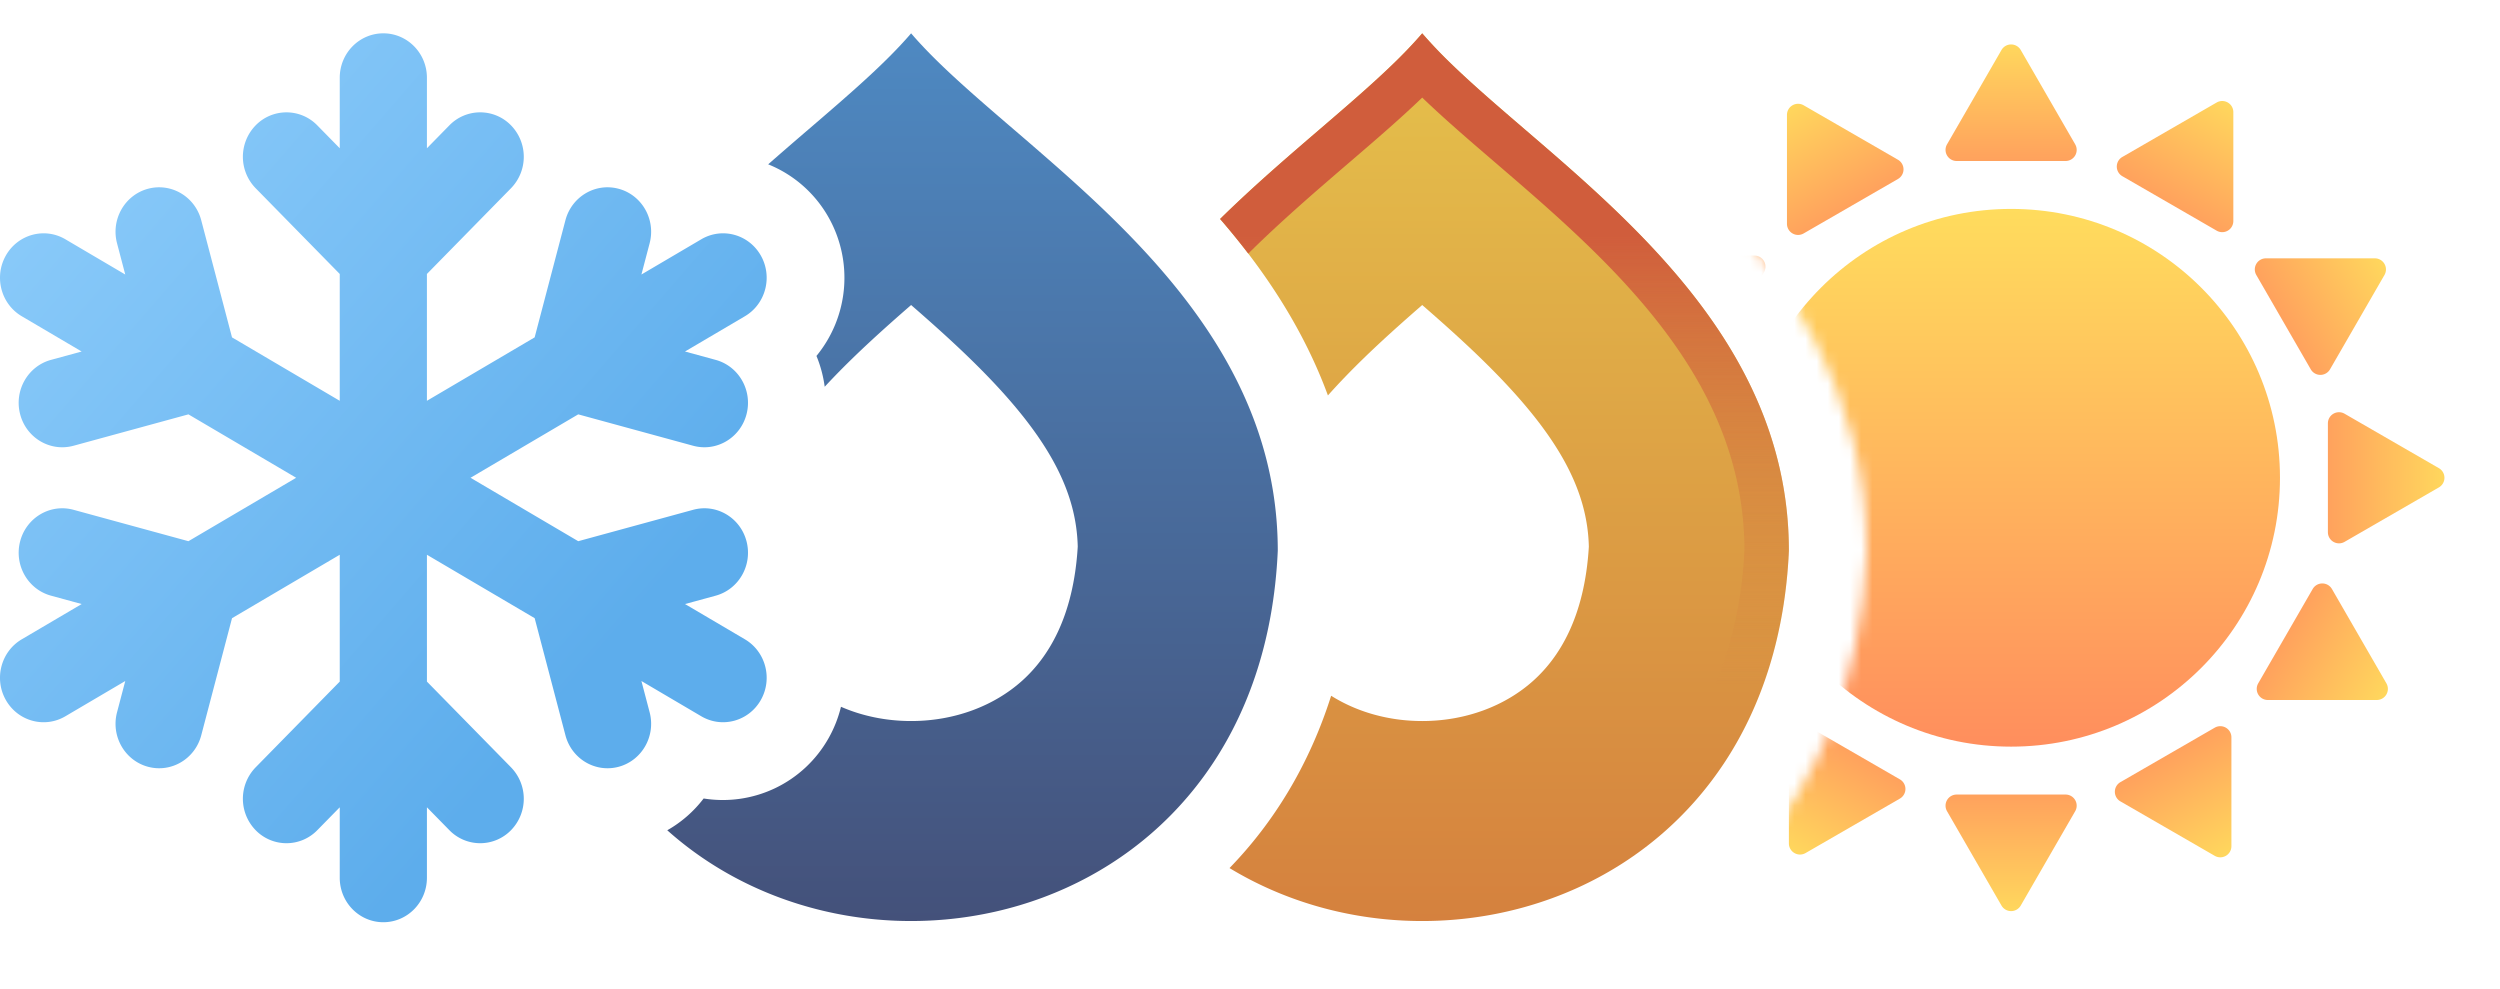 <svg xmlns="http://www.w3.org/2000/svg" width="225" height="89" fill="none">
  <mask id="mask0_203_349" width="89" height="89" x="136" y="0" maskUnits="userSpaceOnUse" style="mask-type:alpha">
    <path fill="#D9D9D9" fill-rule="evenodd" d="M136.634 89H225V0h-89v1.214c1.52 1.435 3.358 3.028 5.515 4.88l.328.282c3.397 2.918 7.36 6.322 11.07 10.168C160.587 24.499 168 35.177 168 49.573v.157l-.007.158C166.972 72.573 152.786 85.61 136.634 89Z" clip-rule="evenodd"/>
  </mask>
  <g mask="url(#mask0_203_349)">
    <path fill="url(#paint0_linear_203_349)" d="M180.134 4.5a1 1 0 0 1 1.732 0l4.901 8.49a1 1 0 0 1-.866 1.5h-9.802a1 1 0 0 1-.866-1.5l4.901-8.49Z"/>
    <path fill="url(#paint1_linear_203_349)" d="M199.5 9.225a1 1 0 0 1 1.5.866v9.803a1 1 0 0 1-1.5.866l-8.489-4.902a1 1 0 0 1 0-1.732l8.489-4.901Z"/>
    <path fill="url(#paint2_linear_203_349)" d="M213.736 23.25a1 1 0 0 1 .866 1.5l-4.901 8.49a1 1 0 0 1-1.732 0l-4.902-8.49a1 1 0 0 1 .866-1.5h9.803Z"/>
    <path fill="url(#paint3_linear_203_349)" d="M181.866 81.5a1 1 0 0 1-1.732 0l-4.901-8.49a1 1 0 0 1 .866-1.5h9.802a1 1 0 0 1 .866 1.5l-4.901 8.49Z"/>
    <path fill="url(#paint4_linear_203_349)" d="M162.5 76.775a1 1 0 0 1-1.5-.866v-9.803a1 1 0 0 1 1.5-.866l8.489 4.902a1 1 0 0 1 0 1.732l-8.489 4.901Z"/>
    <path fill="url(#paint5_linear_203_349)" d="M147.918 63.25a1 1 0 0 1-.866-1.5l4.901-8.489a1 1 0 0 1 1.732 0l4.902 8.49a1 1 0 0 1-.866 1.5h-9.803Z"/>
    <path fill="url(#paint6_linear_203_349)" d="M219.5 42.134a1 1 0 0 1 0 1.732l-8.489 4.901a1 1 0 0 1-1.5-.866V38.1a1 1 0 0 1 1.5-.866l8.489 4.901Z"/>
    <path fill="url(#paint7_linear_203_349)" d="M214.775 61.5a1 1 0 0 1-.866 1.5h-9.803a1 1 0 0 1-.866-1.5l4.902-8.49a1 1 0 0 1 1.732 0l4.901 8.49Z"/>
    <path fill="url(#paint8_linear_203_349)" d="M200.827 76.16a1 1 0 0 1-1.5.865l-8.489-4.9a1 1 0 0 1 0-1.733l8.489-4.901a1 1 0 0 1 1.5.866v9.802Z"/>
    <path fill="url(#paint9_linear_203_349)" d="M142.5 43.866a1 1 0 0 1 0-1.732l8.489-4.901a1 1 0 0 1 1.5.866V47.9a1 1 0 0 1-1.5.866l-8.489-4.901Z"/>
    <path fill="url(#paint10_linear_203_349)" d="M147.225 24.5a1 1 0 0 1 .866-1.5h9.803a1 1 0 0 1 .866 1.5l-4.902 8.49a1 1 0 0 1-1.732 0l-4.901-8.49Z"/>
    <path fill="url(#paint11_linear_203_349)" d="M160.827 10.341a1 1 0 0 1 1.5-.866l8.489 4.902a1 1 0 0 1 0 1.732l-8.489 4.901a1 1 0 0 1-1.5-.866v-9.802Z"/>
    <circle cx="181" cy="43" r="24.198" fill="url(#paint12_linear_203_349)"/>
  </g>
  <path fill="url(#paint13_linear_203_349)" fill-rule="evenodd" d="M110.656 78.126c19.094 11.58 48.966 2.063 50.344-28.553 0-15.304-10.146-25.95-19.718-34.416-1.382-1.222-2.752-2.398-4.077-3.537C133.59 8.515 130.304 5.692 128 3c-2.304 2.692-5.59 5.515-9.205 8.62-1.325 1.139-2.695 2.315-4.077 3.538a128.444 128.444 0 0 0-4.91 4.549c3.879 4.485 7.445 9.733 9.705 15.883a56.635 56.635 0 0 1 1.567-1.69c2.12-2.197 4.408-4.263 6.92-6.448 2.512 2.185 4.8 4.251 6.92 6.448 5.571 5.776 7.959 10.422 8.076 15.297-.382 6.398-2.698 9.98-4.961 12.031-2.534 2.297-6.111 3.665-10.035 3.665-3.051 0-5.893-.827-8.197-2.275-1.981 6.24-5.168 11.41-9.147 15.508Z" clip-rule="evenodd"/>
  <path fill="url(#paint14_linear_203_349)" fill-rule="evenodd" d="M110.656 78.126c19.094 11.58 48.966 2.063 50.344-28.553 0-17.513-13.286-28.926-23.795-37.953-2.34-2.01-4.542-3.901-6.429-5.716A41.925 41.925 0 0 1 128 3a41.925 41.925 0 0 1-2.776 2.904c-1.887 1.815-4.089 3.706-6.429 5.716-2.897 2.488-6.005 5.158-8.987 8.087.865 1 1.714 2.038 2.537 3.116 2.96-2.932 6.088-5.618 9.108-8.213l.2-.172c2.198-1.888 4.397-3.778 6.347-5.655 1.95 1.877 4.149 3.767 6.347 5.655l.2.172c3.481 2.99 7.103 6.102 10.449 9.57 6.792 7.043 11.974 15.08 12.004 25.304-1.26 26.718-26.87 35.232-43.649 25.541a37.309 37.309 0 0 1-2.695 3.102Z" clip-rule="evenodd"/>
  <path fill="url(#paint15_linear_203_349)" fill-rule="evenodd" d="M60.054 74.724C78.478 91.169 113.505 82.785 115 49.573c0-15.304-10.146-25.95-19.718-34.416a371.16 371.16 0 0 0-4.077-3.537C87.59 8.515 84.304 5.692 82 3c-2.304 2.692-5.59 5.515-9.205 8.62a411.014 411.014 0 0 0-3.659 3.169 10.922 10.922 0 0 1 5.429 4.762 11.08 11.08 0 0 1-1.084 12.483c.364.883.615 1.816.742 2.774.277-.3.563-.602.857-.908 2.12-2.197 4.408-4.263 6.92-6.448 2.512 2.185 4.8 4.251 6.92 6.448 5.57 5.776 7.96 10.422 8.076 15.297-.382 6.398-2.698 9.98-4.962 12.031-2.533 2.297-6.11 3.665-10.034 3.665-2.264 0-4.413-.455-6.312-1.282a11.032 11.032 0 0 1-1.123 2.838 10.916 10.916 0 0 1-11.237 5.415 10.835 10.835 0 0 1-3.274 2.86Z" clip-rule="evenodd"/>
  <path fill="url(#paint16_linear_203_349)" fill-rule="evenodd" d="M34.5 3c2.167 0 3.923 1.79 3.923 4v6.343l2.02-2.06a3.87 3.87 0 0 1 5.549 0 4.056 4.056 0 0 1 0 5.656l-7.57 7.718v11.415l9.696-5.708 2.77-10.542c.561-2.134 2.712-3.4 4.805-2.828 2.093.572 3.335 2.765 2.774 4.899l-.74 2.814 5.388-3.171c1.876-1.105 4.275-.45 5.359 1.464 1.083 1.913.44 4.36-1.436 5.464l-5.388 3.172 2.76.754c2.094.572 3.335 2.765 2.775 4.899-.561 2.134-2.712 3.4-4.805 2.828l-10.339-2.825L42.346 43l9.695 5.708 10.34-2.825c2.092-.572 4.243.694 4.804 2.828.56 2.134-.681 4.327-2.774 4.9l-2.76.753 5.387 3.172c1.876 1.105 2.52 3.55 1.436 5.464-1.084 1.913-3.483 2.569-5.36 1.464l-5.387-3.172.74 2.815c.56 2.134-.681 4.327-2.774 4.9-2.093.57-4.244-.695-4.804-2.83l-2.77-10.541-9.696-5.708v11.415l7.569 7.718a4.056 4.056 0 0 1 0 5.656 3.87 3.87 0 0 1-5.548 0l-2.021-2.06V79c0 2.21-1.756 4-3.923 4s-3.923-1.79-3.923-4v-6.343l-2.02 2.06a3.87 3.87 0 0 1-5.549 0 4.056 4.056 0 0 1 0-5.656l7.569-7.718V49.928l-9.695 5.708-2.77 10.542c-.561 2.134-2.712 3.4-4.805 2.828-2.093-.572-3.335-2.765-2.774-4.899l.74-2.815-5.388 3.172C4.01 65.57 1.61 64.914.526 63c-1.083-1.913-.44-4.36 1.436-5.464l5.388-3.172-2.76-.754c-2.094-.572-3.335-2.765-2.775-4.899.561-2.134 2.712-3.4 4.805-2.828l10.339 2.825L26.654 43l-9.695-5.708-10.34 2.825c-2.092.572-4.243-.694-4.804-2.828-.56-2.134.682-4.327 2.774-4.9l2.76-.753-5.387-3.172C.086 27.36-.557 24.914.526 23c1.084-1.913 3.483-2.569 5.36-1.464l5.387 3.171-.74-2.814c-.56-2.134.681-4.327 2.774-4.9 2.093-.57 4.244.695 4.804 2.83l2.77 10.541 9.696 5.708V24.657l-7.569-7.718a4.056 4.056 0 0 1 0-5.656 3.87 3.87 0 0 1 5.548 0l2.021 2.06V7c0-2.21 1.756-4 3.923-4Z" clip-rule="evenodd"/>
  <defs>
    <linearGradient id="paint0_linear_203_349" x1="181" x2="181" y1="3" y2="18.319" gradientUnits="userSpaceOnUse">
      <stop stop-color="#FFDC5D"/>
      <stop offset="1" stop-color="#FF8E5D"/>
    </linearGradient>
    <linearGradient id="paint1_linear_203_349" x1="201" x2="193.34" y1="8.359" y2="21.626" gradientUnits="userSpaceOnUse">
      <stop stop-color="#FFDC5D"/>
      <stop offset="1" stop-color="#FF8E5D"/>
    </linearGradient>
    <linearGradient id="paint2_linear_203_349" x1="215.468" x2="202.201" y1="23.25" y2="30.91" gradientUnits="userSpaceOnUse">
      <stop stop-color="#FFDC5D"/>
      <stop offset="1" stop-color="#FF8E5D"/>
    </linearGradient>
    <linearGradient id="paint3_linear_203_349" x1="181" x2="181" y1="83" y2="67.681" gradientUnits="userSpaceOnUse">
      <stop stop-color="#FFDC5D"/>
      <stop offset="1" stop-color="#FF8E5D"/>
    </linearGradient>
    <linearGradient id="paint4_linear_203_349" x1="161" x2="168.66" y1="77.641" y2="64.374" gradientUnits="userSpaceOnUse">
      <stop stop-color="#FFDC5D"/>
      <stop offset="1" stop-color="#FF8E5D"/>
    </linearGradient>
    <linearGradient id="paint5_linear_203_349" x1="146.186" x2="159.453" y1="63.25" y2="55.591" gradientUnits="userSpaceOnUse">
      <stop stop-color="#FFDC5D"/>
      <stop offset="1" stop-color="#FF8E5D"/>
    </linearGradient>
    <linearGradient id="paint6_linear_203_349" x1="221" x2="205.681" y1="43" y2="43" gradientUnits="userSpaceOnUse">
      <stop stop-color="#FFDC5D"/>
      <stop offset="1" stop-color="#FF8E5D"/>
    </linearGradient>
    <linearGradient id="paint7_linear_203_349" x1="215.641" x2="202.374" y1="63" y2="55.34" gradientUnits="userSpaceOnUse">
      <stop stop-color="#FFDC5D"/>
      <stop offset="1" stop-color="#FF8E5D"/>
    </linearGradient>
    <linearGradient id="paint8_linear_203_349" x1="200.827" x2="193.167" y1="77.891" y2="64.625" gradientUnits="userSpaceOnUse">
      <stop stop-color="#FFDC5D"/>
      <stop offset="1" stop-color="#FF8E5D"/>
    </linearGradient>
    <linearGradient id="paint9_linear_203_349" x1="141" x2="156.319" y1="43" y2="43" gradientUnits="userSpaceOnUse">
      <stop stop-color="#FFDC5D"/>
      <stop offset="1" stop-color="#FF8E5D"/>
    </linearGradient>
    <linearGradient id="paint10_linear_203_349" x1="146.359" x2="159.626" y1="23" y2="30.66" gradientUnits="userSpaceOnUse">
      <stop stop-color="#FFDC5D"/>
      <stop offset="1" stop-color="#FF8E5D"/>
    </linearGradient>
    <linearGradient id="paint11_linear_203_349" x1="160.827" x2="168.487" y1="8.609" y2="21.876" gradientUnits="userSpaceOnUse">
      <stop stop-color="#FFDC5D"/>
      <stop offset="1" stop-color="#FF8E5D"/>
    </linearGradient>
    <linearGradient id="paint12_linear_203_349" x1="181" x2="181" y1="18.802" y2="67.198" gradientUnits="userSpaceOnUse">
      <stop stop-color="#FFDC5D"/>
      <stop offset="1" stop-color="#FF8E5D"/>
    </linearGradient>
    <linearGradient id="paint13_linear_203_349" x1="135.404" x2="135.404" y1="3" y2="82.893" gradientUnits="userSpaceOnUse">
      <stop stop-color="#E5C14B"/>
      <stop offset="1" stop-color="#D5813E"/>
    </linearGradient>
    <linearGradient id="paint14_linear_203_349" x1="128" x2="128" y1="3" y2="82.893" gradientUnits="userSpaceOnUse">
      <stop offset=".229" stop-color="#D05D3C"/>
      <stop offset=".734" stop-color="#D5813E" stop-opacity="0"/>
    </linearGradient>
    <linearGradient id="paint15_linear_203_349" x1="87.527" x2="87.527" y1="3" y2="82.893" gradientUnits="userSpaceOnUse">
      <stop stop-color="#4E89C2"/>
      <stop offset="1" stop-color="#44517A"/>
    </linearGradient>
    <linearGradient id="paint16_linear_203_349" x1="55.731" x2="1.9" y1="68.6" y2="21.924" gradientUnits="userSpaceOnUse">
      <stop offset=".104" stop-color="#5DADEC"/>
      <stop offset="1" stop-color="#88C9F9"/>
    </linearGradient>
  </defs>
</svg>
